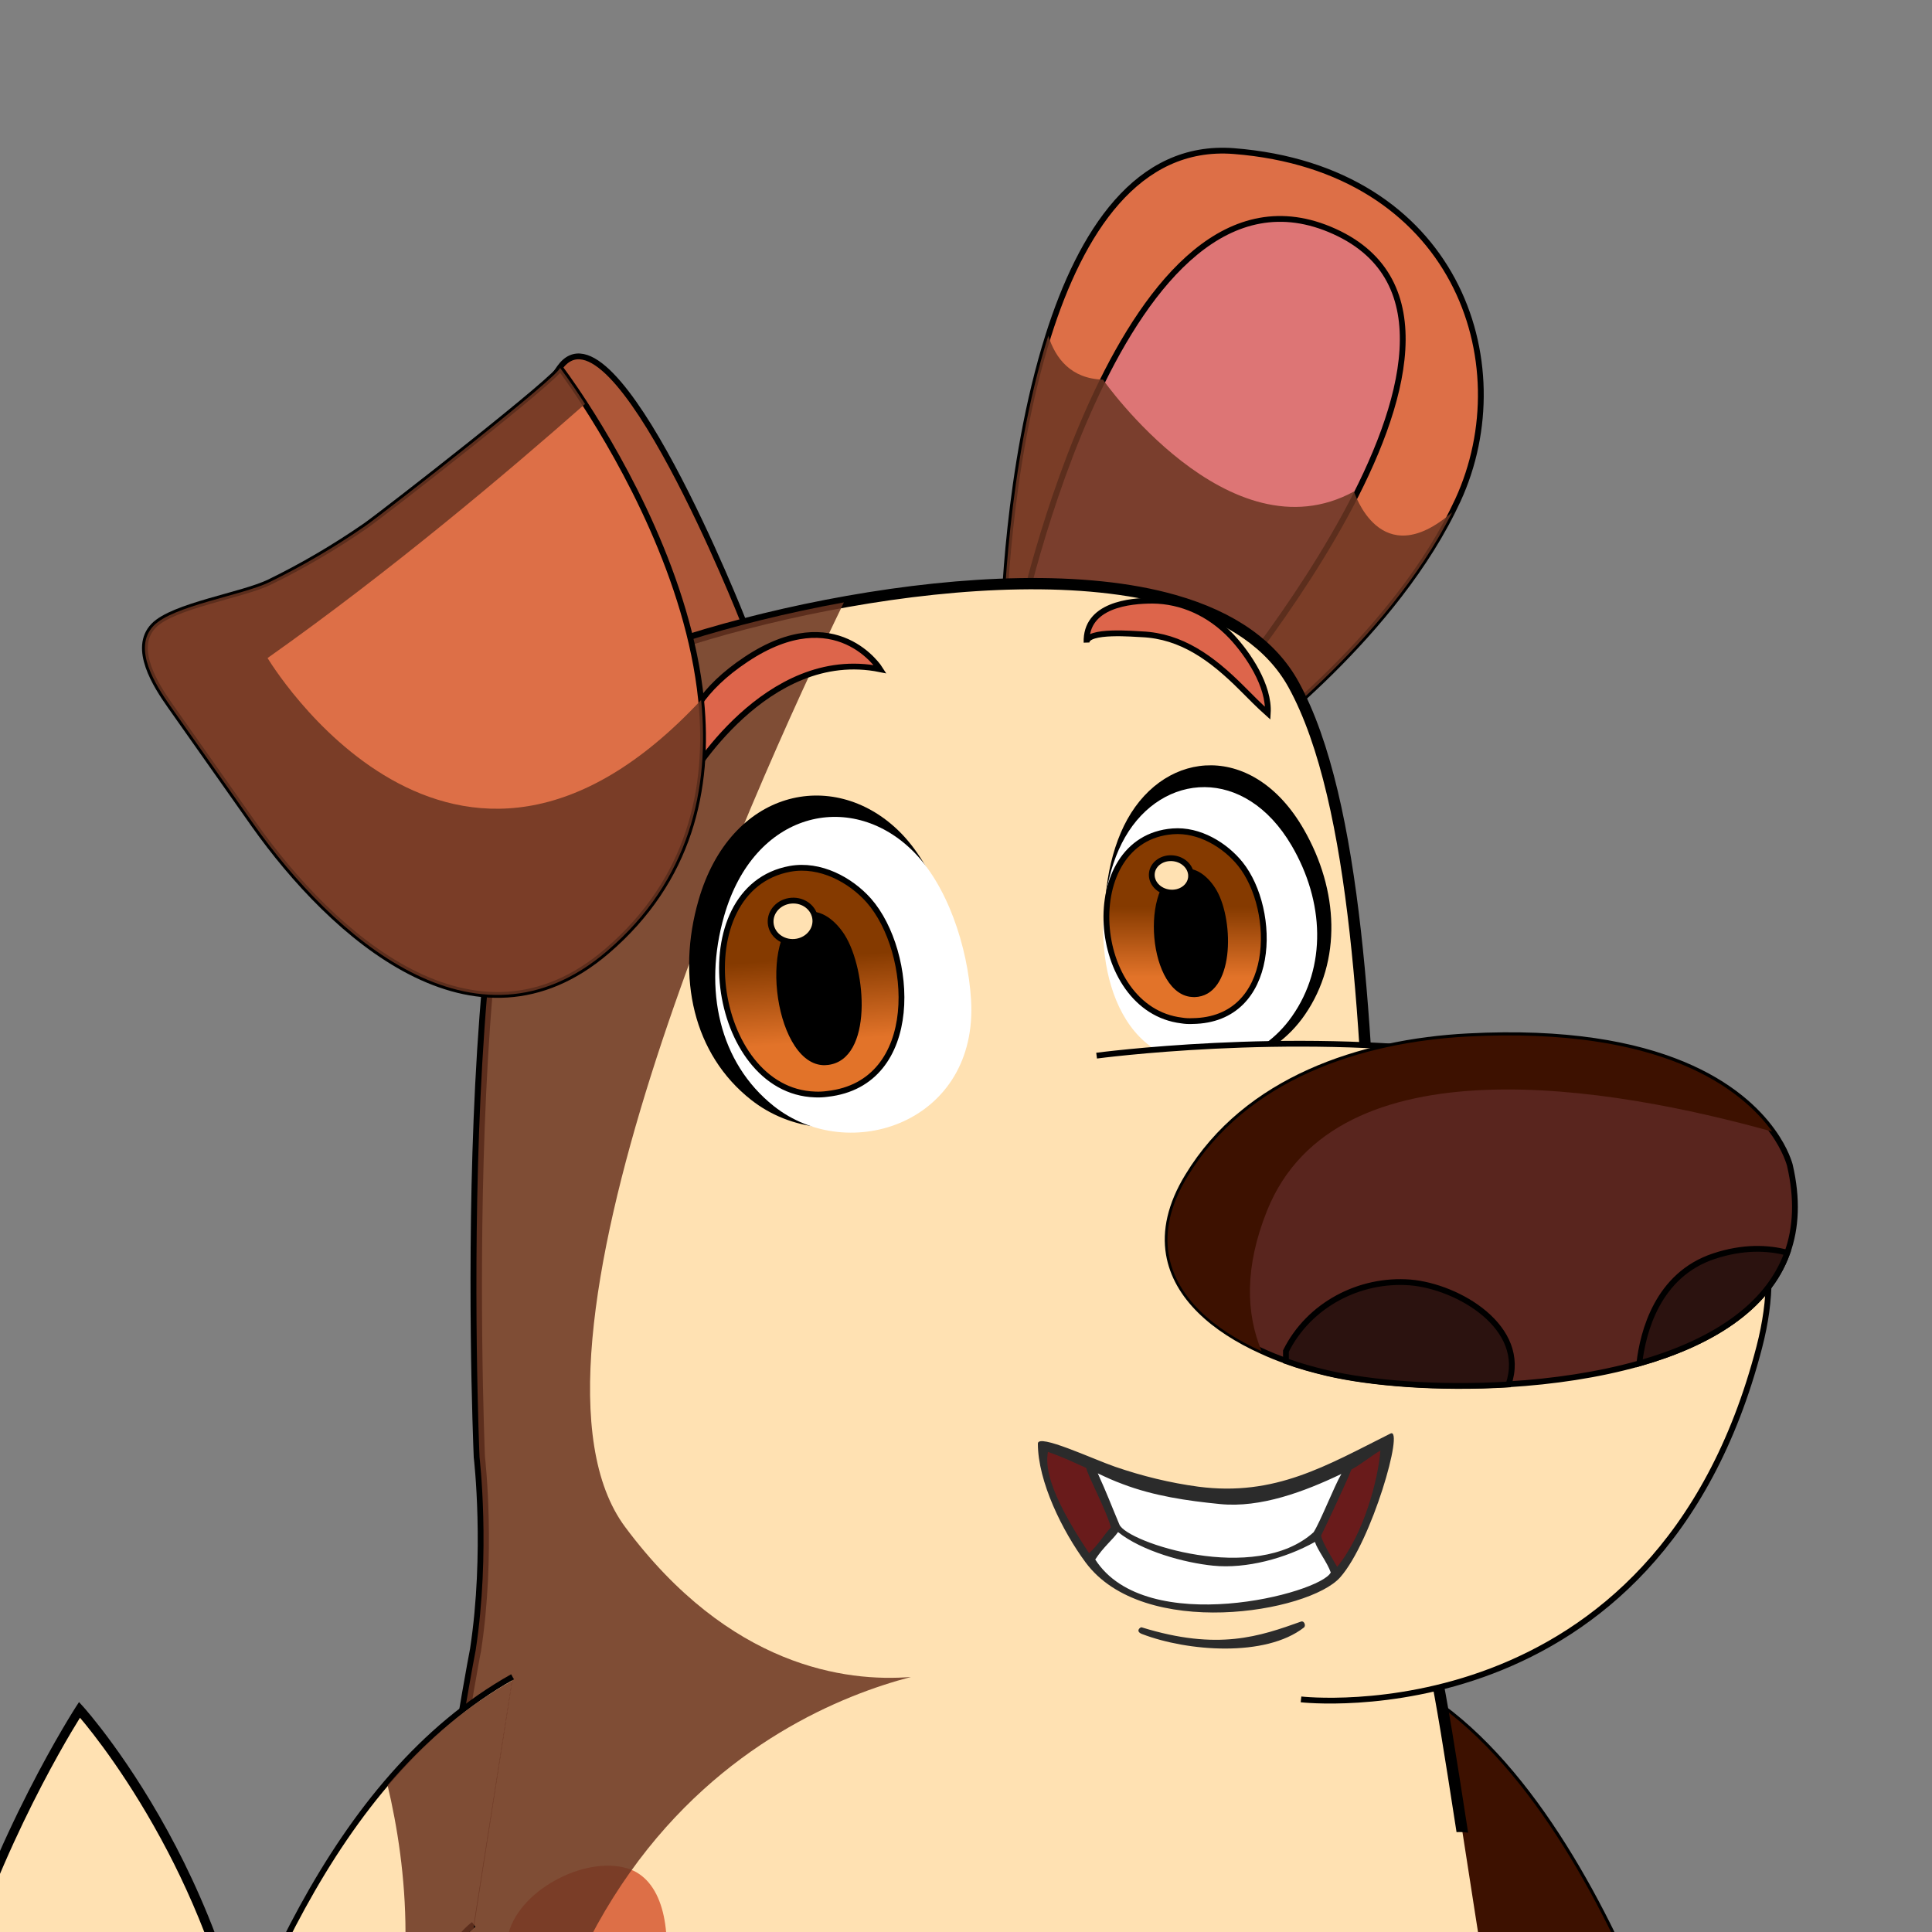 <?xml version="1.0" encoding="utf-8"?>
<!-- Generator: Adobe Illustrator 26.0.1, SVG Export Plug-In . SVG Version: 6.00 Build 0)  -->
<svg version="1.1" id="Layer_1" xmlns="http://www.w3.org/2000/svg" xmlns:xlink="http://www.w3.org/1999/xlink" x="0px" y="0px"
	 viewBox="0 0 1000 1000" style="enable-background:new 0 0 1000 1000;" xml:space="preserve">
<rect x="0" y="0" width="1000" height="1000" fill="#808080" stroke="none"/>
<style type="text/css">
	.st0{clip-path:url(#SVGID_00000124119635795107327160000002874226185191231926_);}
	.st1{fill:#AD5738;stroke:#000000;stroke-width:3;stroke-miterlimit:10;}
	.st2{fill:#DD6F47;stroke:#000000;stroke-width:3;stroke-miterlimit:10;}
	.st3{fill:#DD7575;stroke:#000000;stroke-width:3;stroke-miterlimit:10;}
	.st4{opacity:0.86;fill:#6B3622;}
	.st5{fill:#FFE1B2;stroke:#000000;stroke-width:3;stroke-miterlimit:10;}
	.st6{fill:#3D1100;}
	.st7{fill:#DD6F47;}
	.st8{fill:#FFE1B2;}
	.st9{fill:#FFFFFF;}
	.st10{fill:url(#SVGID_00000016773872256801639780000012628812343708923063_);stroke:#000000;stroke-width:3;stroke-miterlimit:10;}
	.st11{fill:#59251E;stroke:#000000;stroke-width:3;stroke-miterlimit:10;}
	.st12{fill:#2B120F;stroke:#000000;stroke-width:3;stroke-miterlimit:10;}
	.st13{fill:url(#SVGID_00000066516347140693221320000012885200180893022652_);stroke:#000000;stroke-width:3;stroke-miterlimit:10;}
	.st14{fill:#DD654B;stroke:#000000;stroke-width:3;stroke-miterlimit:10;}
	.st15{fill:#2B2B2B;}
	.st16{fill:#691B1B;}
</style>
<g>
	<defs>
		<rect id="SVGID_1_" width="1000" height="1000"/>
	</defs>
	<clipPath id="SVGID_00000091000891632765602390000003185077816270035873_">
		<use xlink:href="#SVGID_1_"  style="overflow:visible;"/>
	</clipPath>
	<g style="clip-path:url(#SVGID_00000091000891632765602390000003185077816270035873_);">
		<path class="st1" d="M384.7,321.4c0,0-67-170.2-95-131.1c-28,39.1-25.6,95.9-25.6,95.9l30.1,79.2"/>
		<g>
			<path class="st2" d="M754.6,258.9c-1,2.1-2,4.2-3,6.2l0,0c-34.4,68.7-108.3,122.2-108.3,122.2l-123.8-65.7
				c0,0,1.5-79.7,23.1-147.9c16.8-53.2,45.9-99.4,96-95.5C753.1,87.2,787.5,187.3,754.6,258.9z"/>
			<path class="st3" d="M527.3,324c0,0,53.4-254.1,163.4-204.2S618.9,377,618.9,377"/>
			<path class="st4" d="M751.6,265.2c-34.4,68.7-108.3,122.2-108.3,122.2l-123.8-65.7c0,0,1.5-79.7,23.1-147.9
				c3.7,11.6,11.6,22.2,28.3,22.7c0,0,65.2,93.2,129.9,57.9C700.9,254.4,714.2,297.5,751.6,265.2z"/>
		</g>
		<g>
			<path class="st5" d="M911.9,1180.9c2.9,1.9,51,33.7,31.7,59.5c-21.7,28.9-68.6,33.3-86.5-0.9c-13-24.9-18.8-56.2-30-82.7
				c-8.9-21.1-18.3-42-28.4-62.6c-4.2-8.5-8.4-16.9-12.8-25.3c-23.9-45.4-57.8-114.4-110.4-132.4l24-75.4
				c59.5,13.9,104.7,77.7,135.8,141.6c35.5,72.8,52.9,145.8,52.9,145.8s70-7.8,62.7,22.2C943.8,1199.7,914.1,1182.3,911.9,1180.9z"
				/>
			<path class="st6" d="M835.2,1002.7c-14.3,21.7-29.7,52.6-36.6,91.5c-4.2-8.5-8.4-16.9-12.8-25.3
				c-23.9-45.4-57.8-114.4-110.4-132.4l24-75.4C758.9,875,804,938.8,835.2,1002.7z"/>
		</g>
		<g>
			<g>
				<path class="st5" d="M271.1,1343.6c0,0-26.9,116.6-223.3-25.9c-78.6-57-95.3-137.6-87.2-213.9c2.4-22.6,7-44.8,12.8-65.9
					c23.7-85.8,67.7-153.1,67.7-153.1s74.8,82.5,91,207.1c2.2,16.7,3.3,34.2,3,52.4c-0.2,15.2,0.5,29.1,1.8,41.8
					c12.4,115.1,83.2,130.4,83.2,130.4L271.1,1343.6z"/>
				<path class="st7" d="M271.1,1343.6c0,0-26.9,116.6-223.3-25.9c-78.6-57-95.3-137.6-87.2-213.9c0.7,0.4,1.5,0.8,2.3,1.3
					c6.2,3.4,13.5,6.8,21.6,9.9c36.2,13.8,89.6,20.2,145.4-21.5c0.8-0.6,1.5-1.1,2.3-1.7c2.2,16.7,3.3,34.2,3,52.4
					c-0.2,15.2,0.5,29.1,1.8,41.8c12.4,115.1,83.2,130.4,83.2,130.4L271.1,1343.6z"/>
				<path d="M273.5,1344.2c-0.3,1.2-7.3,30.1-38.8,42c-20.2,7.6-45.1,6.4-74.7-3.3c-32.4-10.7-70.4-31.8-113.6-63.1
					c-45.3-32.9-73.9-76.3-84.9-129.2c-8.8-42.2-6.4-90.4,7-143.2c1.4-5.4,2.8-10.7,4.4-16c23.9-82.3,65.9-147.1,66.3-147.8l1.7-2.6
					l2.1,2.3c0.3,0.3,24.6,27.3,48.2,72.7c21.8,41.9,47.6,108.7,46.5,188.4c-0.2,12.4,0.2,26.1,1.7,40.3
					c3.7,35.4,14.2,73.7,39.1,101.4c20.8,23.2,42.1,28.1,42.3,28.2l-0.5,2.4l-0.5,2.4c-0.9-0.2-22.8-5.2-44.6-29.4
					c-16-17.7-34.2-48.8-40.3-101.5c-1.5-13.2-2.3-27.8-2.1-43.8c0.3-17.6-0.8-34.5-2.9-50.6c-7.2-56.2-26.2-103.1-43-135.3
					c-19.4-37.2-39.1-61.9-45.5-69.4c-8.6,13.8-47,78.2-67.3,155.8c-0.3,1.3-0.7,2.6-1,3.9c-4.9,19.5-8.3,38.4-10.2,56.6
					c-3.2,30.3-2,58.5,3.4,84.4c10.8,51.6,38.7,94.1,83,126.2c55.9,40.5,133.1,84.8,183.7,65.8c29.2-10.9,35.8-38.3,35.8-38.5
					l2.4,0.5L273.5,1344.2z"/>
			</g>
			<path class="st4" d="M273.5,1344.2c-0.3,1.2-7.3,30.1-38.8,42c-20.2,7.6-45.1,6.4-74.7-3.3c-32.4-10.7-70.4-31.8-113.6-63.1
				c-45.3-32.9-73.9-76.3-84.9-129.2c-8.8-42.2-6.4-90.4,7-143.2c1.4-5.4,2.8-10.7,4.4-16c0.2,2.2,0.4,4.4,0.6,6.7
				c0.2,2.2,0.5,4.4,0.7,6.7c2.3,21.9,5.6,45.8,10.4,70.4c20,103.8,65.5,217.7,168.6,226.1c0,0-45.9-124.1-18.2-153.1
				c0.7-0.7,1.4-1.4,2.2-2c0.7-0.6,1.5-1.1,2.4-1.5c3.7,35.4,14.2,73.7,39.1,101.4c20.8,23.2,42.1,28.1,42.3,28.2l-0.5,2.4
				l50.9,27.1L273.5,1344.2z"/>
		</g>
		<path class="st5" d="M616.6,1607c-0.1,1.2-0.2,2.4-0.2,3.4c-0.5,15.8,8.2,16.4,10,25.4c2,9.6-17.6,3.8-17.6,3.8
			c0,11.5-27.4,3.8-27.4,3.8c-9.8,11.5-25.5-7.7-29.4-26.9c-3.9-19.2-9.8-174.8-9.8-174.8l127.4-9.6c0,0-3,9.2-7.6,23.3
			C647.7,1499.7,618.1,1592.5,616.6,1607z"/>
		<path class="st4" d="M565.6,1481.2c-2,45.1-7.8,127.4,9.8,131.3c9.7,2.2,27.2,0.2,40.9-2.1c-0.5,15.8,8.2,16.4,10,25.4
			c2,9.6-17.6,3.8-17.6,3.8c0,11.5-27.4,3.8-27.4,3.8c-9.8,11.5-25.5-7.7-29.4-26.9c-3.9-19.2-9.8-174.8-9.8-174.8l127.4-9.6
			c0,0-3,9.2-7.6,23.3C633,1451.5,567.2,1446.1,565.6,1481.2z"/>
		<path class="st5" d="M432.1,1617.8c-0.6,16.1,8.2,16.6,10,25.7c2,9.6-17.6,3.8-17.6,3.8c0,11.5-27.4,3.8-27.4,3.8
			c-9.8,11.5-25.5-7.7-29.4-26.9c-3.9-19.2-17.6-192.1-17.6-192.1l135.2,7.7c0,0-3.9,11.9-9.6,29.5
			c-14.9,46.1-41.9,131.4-43.3,145.2C432.2,1615.8,432.2,1616.9,432.1,1617.8z"/>
		<path class="st5" d="M510.8,1451.9"/>
		<path class="st4" d="M377.5,1477.3c-3.9,45.1,0,147,15.7,147c8.4,0,25.2-3.4,39-6.5c-0.6,16.1,8.2,16.6,10,25.7
			c2,9.6-17.6,3.8-17.6,3.8c0,11.5-27.4,3.8-27.4,3.8c-9.8,11.5-25.5-7.7-29.4-26.9c-3.9-19.2-17.6-192.1-17.6-192.1l135.2,7.7
			c0,0-3.9,11.9-9.6,29.5C441.2,1459,380.3,1445.1,377.5,1477.3z"/>
		<g>
			<path class="st8" d="M773.4,1416.6c-3.6,9-32,18.6-74.3,26.3c-36.4,6.7-83,12.1-132.9,14.6c-35.2,1.8-72,2.3-108,0.8
				c-40.3-1.6-79.6-5.7-114.3-12.8c-60.7-12.5-107.3-34.6-121.3-70.1c-36.7-93.3-8.3-323.2,10.5-444.1c5.1-32.6,9.4-57.2,11.6-69.2
				c1-5.2,1.5-8,1.5-8c7.8-51,2-100,2-100s-15.7-362.6,51-399.8c25.7-14.4,78.9-32,137.6-42.6c7.9-1.5,16-2.8,24-3.9
				c86.9-12.5,179.1-7.4,208.8,46.5c52.9,96,33.3,348.9,52.9,425.3c26.4,102.8,19.6,76.4,51,274.4c5.4,34.4,9.5,66.6,12.3,96.5
				C799.3,1292.9,786.3,1384.2,773.4,1416.6z"/>
			<path class="st7" d="M773.4,1416.6c-3.6,9-32,18.6-74.3,26.3c53.2-86.9,76.6-199.6,86.6-292.4
				C799.3,1292.9,786.3,1384.2,773.4,1416.6z"/>
			<path class="st7" d="M344,1445.5c-60.7-12.5-107.3-34.6-121.3-70.1c-36.7-93.3-8.3-323.2,10.5-444.1c4,97.7,17,260.7,59.1,392.2
				C309,1375.8,326.8,1415.5,344,1445.5z"/>
			<path d="M582.7,1453.8c-25.3,1.6-52.2,2.5-80.1,2.5c-1.1,0-2.2,0-3.3,0c-13.8,0-31.1-0.4-50.4-1.4c0.2,2,0.3,4,0.4,6
				c16.1,0.8,32.8,1.2,50,1.3c1,0,2,0,3,0c27,0,54.3-1,80.6-2.7C582.8,1457.6,582.8,1455.7,582.7,1453.8z"/>
			<path d="M666.9,355.7c33.1,60,37.6,184.4,41.3,284.3c2.2,60,4.1,111.8,11.4,140.3c20.2,78.8,20.9,81.6,34.3,168c2-0.1,4,0,6,0.3
				c-13.6-87.9-14.3-90.4-34.6-169.8c-7.1-27.9-9-79.4-11.2-139c-3.7-100.6-8.2-225.7-42-287c-11.6-21-32.9-36.1-63.4-44.8
				c-94-26.9-257.1,13.5-311,43.6c-67.4,37.7-53.1,387.6-52.5,402.5l0,0.2c0.1,0.5,5.7,49.2-1.9,99.1c-0.1,0.4-0.6,3.2-1.5,8
				c-11.8,65.2-68.4,396.7-21.9,514.9c11.8,29.9,46.3,52.5,102.5,67.1c13.6,3.5,28.5,6.6,44.5,9.1c-0.6-2.1-1.1-4.2-1.5-6.3
				c-63.2-10.3-123.9-31-140.1-72c-19.5-49.5-22.9-143.2-10.1-278.5c10.1-106.4,27.3-205.4,32.3-233.2c0.9-5.2,1.5-8,1.5-8l0-0.1
				c7.6-49.6,2.3-97.9,2-100.6c-0.3-7.9-14.5-361.3,49.5-397c53.2-29.7,213.9-69.6,306.5-43.1C636,322.1,656.1,336.2,666.9,355.7z"
				/>
			<path d="M776.1,1052.4c-2.3-1.1-4.5-2.5-6.6-4c0.3,2,0.6,4,0.9,6c32.4,204.8,14.3,325.7,0.2,361c-4,10.1-51.6,23.5-121.8,32.2
				c-0.2,1.9-0.3,3.9-0.5,5.8c69.6-8.4,122.2-22,127.7-35.8c14.3-35.8,32.8-158.1,0.2-364.1C776.2,1053.2,776.2,1052.8,776.1,1052.4
				z"/>
			<path class="st5" d="M260.9,862.9"/>
			<path class="st5" d="M202.1,804.1"/>
			<path class="st7" d="M262.8,1002.5c-4.8,24.7,5.4,53,25.2,68.8c6.8,5.5,16,8.7,24.4,6.5c30.8-8.3,49.1-99.9,12.1-110.8
				C302.1,960.4,267.3,979.1,262.8,1002.5z"/>
			<path class="st4" d="M566.2,1457.6c-35.2,1.8-72,2.3-108,0.8c-40.3-1.6-79.6-5.7-114.3-12.8c-60.7-12.5-107.3-34.6-121.3-70.1
				c-36.7-93.3-8.3-323.2,10.5-444.1c5.1-32.6,9.4-57.2,11.6-69.2c1-5.2,1.5-8,1.5-8c7.8-51,2-100,2-100s-15.7-362.6,51-399.8
				c25.7-14.4,78.9-32,137.6-42.6C387.1,414.3,258,702.4,323.6,790.4c54,72.5,114.2,80.3,147.9,77.6
				c-70.1,18.3-251.4,100.3-198.9,453.5C272.6,1321.5,278.3,1431.4,566.2,1457.6z"/>
		</g>
		<g>
			<path d="M583.5,424.1c20.3-36.5,65.5-39.8,91.3,5.1c18.2,31.6,19.7,68.2,0.7,95.9c-16.7,24.4-46.9,33.3-71.6,20.1
				C567.6,525.9,564,459.2,583.5,424.1z"/>
			<path class="st9" d="M582.3,433.4c19.3-33.7,62-37,86.2,4.2c17,29,18.3,62.8,0.2,88.5c-15.8,22.6-44.5,31-67.7,18.9
				C566.8,527.3,563.7,465.8,582.3,433.4z"/>
			<g>
				
					<linearGradient id="SVGID_00000051343270562959929430000010324406297586312350_" gradientUnits="userSpaceOnUse" x1="560.663" y1="493.801" x2="560.663" y2="530.089" gradientTransform="matrix(1.713 5.184097e-03 -3.026889e-03 1 -345.386 -27.323)">
					<stop  offset="0" style="stop-color:#853A00"/>
					<stop  offset="1" style="stop-color:#E27329"/>
				</linearGradient>
				
					<path style="fill:url(#SVGID_00000051343270562959929430000010324406297586312350_);stroke:#000000;stroke-width:3;stroke-miterlimit:10;" d="
					M611.6,528.2c-47.9-5.8-54.1-94.1-4.6-97.9c13.8-1.1,27.2,7.2,35,16.9c19.1,23.9,19,80.7-24.7,81.3
					C615.3,528.6,613.4,528.5,611.6,528.2z"/>
				<path d="M615.7,515.9c-22.6-3.7-25.7-63.4-2.4-66.2c6.5-0.8,12.8,4.8,16.5,11.3c9.1,16.1,9.1,54.5-11.5,55.1
					C617.5,516.1,616.6,516,615.7,515.9z"/>
				
					<ellipse transform="matrix(0.114 -0.993 0.993 0.114 87.337 1003.911)" class="st5" cx="606.7" cy="453" rx="8.9" ry="10.2"/>
			</g>
		</g>
		<path class="st5" d="M567.6,546.4c0,0,395.9-52.9,343,150.9S673.4,879.6,673.4,879.6"/>
		<path class="st11" d="M925.1,648.4c-10.4,29-40.4,47-76.6,57.3c-21.3,6-44.7,9.4-67.6,10.8c-36.3,2.2-71.3-0.6-93.9-5.9
			c-7.2-1.7-14.4-3.7-21.3-6.2c-4.3-1.5-8.5-3.2-12.6-5.1c-24.8-11.2-44.4-28-48.1-50.2c-2-11.9,0.7-25.4,9.8-40.3
			c30.3-50,89.3-69.5,145-72.4c101.7-5.4,142.2,27.7,157.6,49.1c7.1,9.8,8.9,17.3,9,17.5C930.5,620.6,929.7,635.6,925.1,648.4z"/>
		<path class="st12" d="M780.8,716.6c-36.3,2.2-71.3-0.6-93.9-5.9c-7.2-1.7-14.4-3.7-21.3-6.2v-5.2c11.9-23.9,38.1-37.6,64.4-35.5
			C754.8,665.9,790.9,687.1,780.8,716.6z"/>
		<path class="st12" d="M925.1,648.4c-10.4,29-40.4,47-76.6,57.3c1.9-16.3,9.4-45.8,38.6-55.5C902.2,645.2,915,645.7,925.1,648.4z"
			/>
		<g>
			<path d="M464.7,429.6c-33.9-32.4-86.6-20.8-103.1,36.2c-11.6,40.1-2.7,80,27.2,103.5c41.3,32.5,112.7,8.9,108.5-58.2
				C495.5,482.3,484.2,448.2,464.7,429.6z"/>
			<path class="st9" d="M471.8,439.8c-31.9-30.8-81.5-19.9-97,34.3c-10.9,38.1-2.5,76,25.7,98.4c38.9,30.9,106.1,8.6,102.1-55.2
				C500.9,489.9,490.2,457.5,471.8,439.8z"/>
			<g>
				
					<linearGradient id="SVGID_00000140712341579207630830000008784014596595263629_" gradientUnits="userSpaceOnUse" x1="397.116" y1="487.581" x2="397.116" y2="531.113" gradientTransform="matrix(0.997 -7.594531e-02 7.594531e-02 0.997 -13.812 39.852)">
					<stop  offset="0" style="stop-color:#853A00"/>
					<stop  offset="1" style="stop-color:#E27329"/>
				</linearGradient>
				
					<path style="fill:url(#SVGID_00000140712341579207630830000008784014596595263629_);stroke:#000000;stroke-width:3;stroke-miterlimit:10;" d="
					M421.9,566.5c-54.3-1.7-68.3-106.8-12.9-116.8c15.5-2.8,31.2,5.7,40.7,16.4c23.4,26.6,27.8,94.6-21.4,100.1
					C426.1,566.5,424,566.6,421.9,566.5z"/>
				<path d="M425.6,551.3c-25.7-2-33.9-73.2-7.9-79.1c7.3-1.7,14.8,4.3,19.5,11.7c11.5,18.3,14.6,64.3-8.5,67.3
					C427.6,551.3,426.6,551.4,425.6,551.3z"/>
				
					<ellipse transform="matrix(0.997 -7.594531e-02 7.594531e-02 0.997 -35.033 32.551)" class="st5" cx="410.5" cy="476.9" rx="11.6" ry="10.7"/>
			</g>
		</g>
		<path class="st14" d="M356.2,404c0,0,40.2-69.6,99.4-57.6c0,0-22.6-36.2-69.3-5.2S356.2,404,356.2,404z"/>
		<g>
			<path class="st15" d="M673.5,839.3c-21.4,7.6-42.9,15.3-82.6,3c-0.7-0.2-3.5,2.1,0.3,3.5c23.5,9,63.8,12.1,83.7-3.4
				C676.1,841.4,675,838.8,673.5,839.3z"/>
			<path class="st16" d="M717.6,747c-5.3-0.6-15,7.3-17.6,11.2c-3.5,5.2-7.5,11-10.4,16.7c-2.7,5.4-6.8,13.5-6.6,19.5
				c0.2,4.6,4.4,13.5,8.3,16.8c0.5,0.4,1,1.6,1.4,2.1c4.4-3.9,5.7-10.3,8.4-15c3.1-5.3,6.4-9.7,8.3-15.4c1.7-5.4,12.6-32.3,7.7-35.4
				L717.6,747z"/>
			<path class="st16" d="M540.4,748.3c2.6-0.3,6.3,2.6,9.1,3.6c3.5,1.3,7.5,1.9,10.9,3.1c7.1,2.3,8,7.4,10.1,13.7
				c2,6.2,5.5,12.7,6.4,18.9c0.6,4.3-5.4,14.8-10.5,17c-3.6,1.5-3.8-0.1-6.2-3.2c-2-2.5-4.1-4.9-5.8-7.5c-2.5-4.2-4.8-9-6.9-13.2
				c-4.8-9.3-7.6-22.2-7.6-32.4H540.4z"/>
			<path class="st9" d="M564.4,758.1c0.1-0.4-1-0.9,0-0.6c9.5,9.9,5.7,26.7,16.5,35.5c2.5,2,5.9,2.3,8.5,3.6c3.1,1.6,5,3.5,8.6,4.5
				c6.7,2,13.4,4.4,20.2,5.7c6.9,1.2,15.4,1.3,22.6,1.3c8.8,0.1,15.8-3.6,24-6.1c13.7-4.1,21.9-14.5,27.7-26.8
				c2.3-4.9,5.3-11.1,5.3-16.2c-3.8-0.7-9.6,3.3-13.3,4.4c-4.8,1.4-9.7,2.8-14.4,4.3c-8.8,2.8-17.7,5-26.9,5.4
				c-19.1,0.9-39,0.5-57-6.5c-4.1-1.6-8-3.8-12.1-5.4c-3-1.2-6.5-1.5-9-3.2c0.3-0.3,0.6-0.9,0.9-1.2L564.4,758.1z"/>
			<path class="st9" d="M563.9,807.6c0.7,0.7,10.1-15.9,13.4-16.4c2.4-0.3,7,4.1,9,5c3.4,1.6,7.2,2.4,10.7,3.4
				c14.8,4.2,30.4,10.1,46.1,7.5c14-2.2,25.3-5.1,37.3-12.8c3.2,3.3,10.8,16.7,11.2,17.7c2.4,6.2-15.1,13.5-21.1,15.2
				c-8.1,2.3-17.1,2.3-25.4,3.4c-8,1.1-15,3.4-23.5,2.7c-5.5-0.5-11.3-2.2-16.8-3.1c-5.6-1-10.6-1.2-15.8-3.2
				c-5.1-2-9.1-4.8-13.4-7.9c-3.6-2.7-12-6.4-12-11L563.9,807.6z"/>
			<path class="st15" d="M719.7,742c-33.2,16.6-59.7,32.7-99.5,27.5c-14.8-2-29-5.5-43-10.3c-11.6-4-40-17.4-40-12
				c0,19.6,12.7,45.3,24.7,61.5c29.9,40.4,115.6,26,131.8,7.7C710.1,797.8,727,738.4,719.7,742z M581.2,768.2
				c16.1,6.1,33.1,8.6,50.3,10.3c21,2.1,43.8-6.5,62.8-15.6c-3.7,6.3-10.9,24.8-14.4,30.2c-30.1,27.3-96.7,5.2-100.5-4
				c-4.3-10.2-6.4-16-11.2-26.5C573.3,765,576.1,766.3,581.2,768.2z M542.4,751.5c6.6,2.2,13.2,5.3,19.8,8.3
				c1.2,4.9,10.5,22,12.8,30.8c-3.4,3.5-6.8,9.4-11.3,13.3C541.4,770.7,541.3,757.9,542.4,751.5z M566.9,807.2
				c4.2-6.5,8.9-10.1,11.8-14.2c12.4,9.9,34.3,15.9,49.3,17.4c17.1,1.7,37.4-3.8,52.6-12.3c1.4,4.3,6.4,10.6,8.2,15.8
				C683.5,824.8,593.2,848.2,566.9,807.2z M692.1,811c-0.4-0.8-8.1-13.1-8.3-16.2c0.1,0,13.1-27.4,15.7-34.2c4.2-2.1,11-7.6,15-9.8
				C713.3,765.9,705.9,794.2,692.1,811z"/>
		</g>
		<path class="st14" d="M562.4,332.6c-0.2-6.8,25.3-4.4,28.6-4.3c20.5,0.9,36.2,12.3,51.8,27.9c4.4,4.4,8.8,8.9,13.4,13
			c0.9-14.3-10.3-30.7-18.7-39.7c-11.3-12-26-18.5-40.9-18.6C585,310.9,561.8,313,562.4,332.6z"/>
		<g>
			<path class="st5" d="M245.2,996.1c-26.5,19.6-68,135.2-75.5,157.2c-2.1,6.3-5.4,9.7,0.9,13.8c14,9.1,28.9,25.8,22.7,43.7
				c-3.3,9.5-33,31.9-35.7,12.6c-0.7-5.2-0.6-10.5-1.1-15.7c-0.3-3.8-0.5-11.3-3.7-13.8c-6.5,6.4-6.5,17.4-5.9,25.9
				c0.1,0.7,0.1,1.5,0.2,2.2c0.7,8.3,3.1,18.3-1.8,25.9c-4,6.1-12.3,9-19.3,8.8c-7.8-0.2-15.3-3.8-21.4-8.6
				c-12.5-9.7-23.1-23.4-23.4-39.8c-0.4-23.2,6.9-46.8,13.9-68.7c30.8-97.1,76.3-218.9,170.2-271.7"/>
			<path class="st4" d="M265.2,869.8l-20,128.3c-15.3,11.3-35.7,54.7-51.6,93.6c24.1-61.6,17-125.6,7-167.7
				C219.3,902.2,240.6,883.6,265.2,869.8z"/>
		</g>
		<g>
			<path class="st2" d="M314.3,492.2c-68.5,58.8-142.4-8.3-182.8-65.3c-14.5-20.5-29-41.2-43.5-61.7c-7.1-10.1-19.8-29.6-8.5-41.3
				c10-10.4,45.8-15.7,60-22.6c17.2-8.4,33.7-18.1,49.5-29c9.1-6.3,102.9-79.4,100.8-82c0,0,5.3,6.9,13,18.8
				c19.2,29.7,53.7,90.4,60.1,153.2C367.5,408.4,357,455.5,314.3,492.2z"/>
			<path class="st4" d="M314.3,492.2c-68.5,58.8-142.4-8.3-182.8-65.3c-14.5-20.5-29-41.2-43.5-61.7c-7.1-10.1-19.8-29.6-8.5-41.3
				c10-10.4,45.8-15.7,60-22.6c17.2-8.4,33.7-18.1,49.5-29c9.1-6.3,102.9-79.4,100.8-82c0,0,5.3,6.9,13,18.8
				c-40.5,35.7-100.5,86.4-164.3,131.5c0,0,95.4,160,224.4,21.7C367.5,408.4,357,455.5,314.3,492.2z"/>
		</g>
		<path class="st6" d="M917.3,585.7c-82.7-23.1-225.8-48.1-261.5,41c-11.7,29.2-10.9,53.1-2.8,72.7c-24.8-11.2-44.4-28-48.1-50.2
			c-2-11.9,0.7-25.4,9.8-40.3c30.3-50,89.3-69.5,145-72.4C861.3,531.2,901.8,564.2,917.3,585.7z"/>
	</g>
</g>
</svg>
